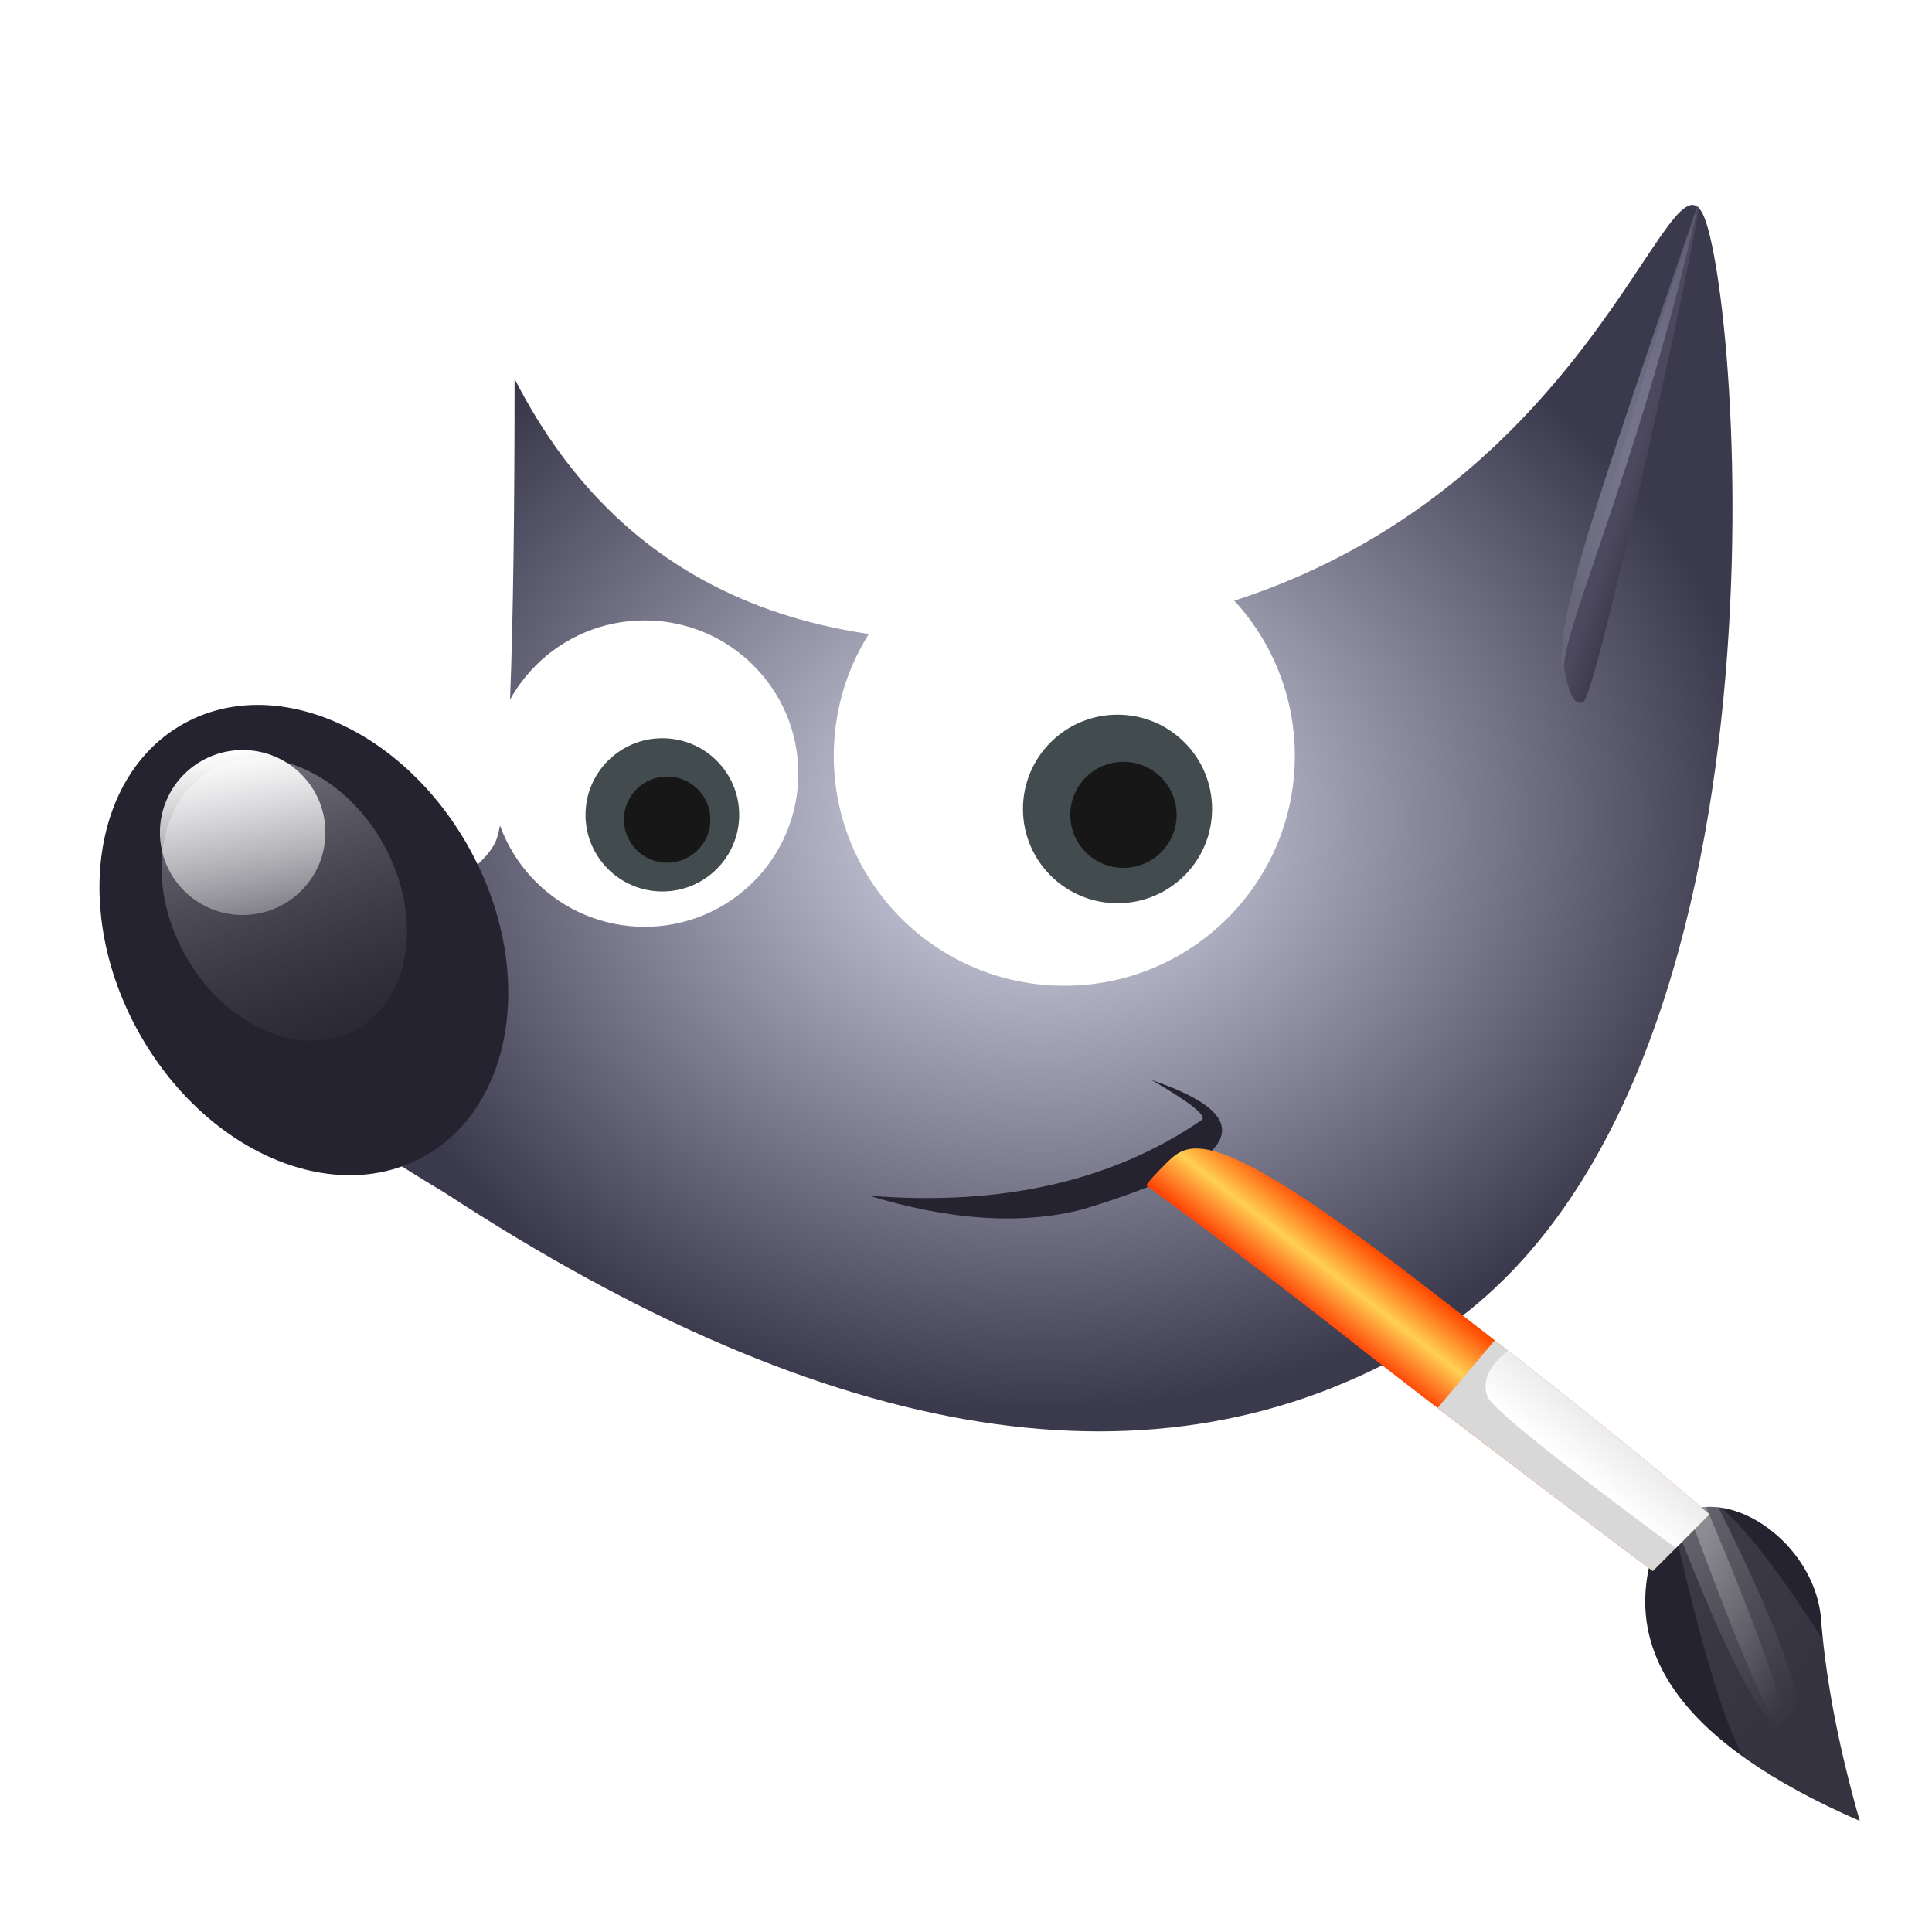 <svg width="96" height="96" version="1.1" viewBox="0 0 96 96" xmlns="http://www.w3.org/2000/svg" xmlns:xlink="http://www.w3.org/1999/xlink"><title>gimp</title><defs><radialGradient id="b" cx="46.116" cy="35.454" r="32.527" gradientTransform="scale(1.103 .907)" gradientUnits="userSpaceOnUse"><stop stop-color="#DEE0F2" offset="0"/><stop stop-color="#3B3A4C" offset="1"/></radialGradient><linearGradient id="c" x1="15.298" x2="13.563" y1="25.19" y2="40.137" gradientTransform="scale(.874 1.144)" gradientUnits="userSpaceOnUse"><stop stop-color="#757681" offset="0"/><stop stop-color="#41414A" stop-opacity="0" offset="1"/></linearGradient><linearGradient id="d" x1="11.291" x2="12.57" y1="28.813" y2="37.025" gradientTransform="scale(1.002 .998)" gradientUnits="userSpaceOnUse"><stop stop-color="#fff" offset="0"/><stop stop-color="#fff" stop-opacity=".318" offset="1"/></linearGradient><linearGradient id="e" x1="149.98" x2="152.93" y1="10.428" y2="13.869" gradientTransform="scale(.525 1.906)" gradientUnits="userSpaceOnUse"><stop stop-color="#4C495E" offset="0"/><stop stop-color="#252330" offset="1"/></linearGradient><linearGradient id="f" x1="156.21" x2="145.38" y1="1.709" y2="12.788" gradientTransform="scale(.539 1.857)" gradientUnits="userSpaceOnUse"><stop stop-color="#C1C2E1" stop-opacity=".105" offset="0"/><stop stop-color="#676779" offset="1"/></linearGradient><path id="g" d="M91.66 81.979c-8.843-3.85-12.184-8.536-10.024-14.061 2.098-3.655 7.95-.247 8.121 4.294.256 2.98.89 6.236 1.903 9.767z"/><linearGradient id="h" x1="106.89" x2="113.66" y1="53.248" y2="62.341" gradientTransform="scale(.779 1.284)" gradientUnits="userSpaceOnUse"><stop stop-color="#fff" stop-opacity=".104" offset="0"/><stop stop-color="#fff" stop-opacity=".069" offset="1"/></linearGradient><path id="i" d="M85.897 78.82c1.552 1.11 3.473 2.162 5.764 3.16-.926-3.226-1.535-6.221-1.829-8.987-2.08-3.266-3.763-5.458-5.049-6.576-.96-.143-1.885.075-2.592.773.094.18.205.373.333.58 1.325 5.787 2.45 9.47 3.373 11.05z"/><linearGradient id="j" x1="112.36" x2="117.74" y1="50.058" y2="57.764" gradientTransform="scale(.745 1.342)" gradientUnits="userSpaceOnUse"><stop stop-color="#fff" stop-opacity=".2" offset="0"/><stop stop-color="#fff" stop-opacity="0" offset="1"/></linearGradient><path id="k" d="M82.411 66.993c.635-.51 1.415-.685 2.226-.595 3.397 6.812 4.605 10.492 3.624 11.041-1.02.571-2.97-2.911-5.85-10.446z"/><linearGradient id="l" x1="130.09" x2="134.62" y1="43.481" y2="49.968" gradientTransform="scale(.648 1.544)" gradientUnits="userSpaceOnUse"><stop stop-color="#fff" stop-opacity=".275" offset="0"/><stop stop-color="#fff" stop-opacity="0" offset="1"/></linearGradient><path id="m" d="M83.386 66.489c.207-.059.421-.094.64-.108 2.742 6.512 3.985 10.079 3.73 10.7-.267.65-1.763-2.716-4.488-10.098l.118-.494z"/><linearGradient id="n" x1="191.64" x2="179.48" y1="19.843" y2="19.843" gradientTransform="matrix(.233 -.298 2.081 1.626 -18.324 85.348)" gradientUnits="userSpaceOnUse"><stop stop-color="#FF4900" offset="0"/><stop stop-color="#FFD052" offset=".492"/><stop stop-color="#FF3800" offset="1"/></linearGradient><linearGradient id="o" x1="73.837" x2="70.183" y1="62.415" y2="66.352" gradientTransform="matrix(1.065 0 0 .939 .75 7.5)" gradientUnits="userSpaceOnUse"><stop stop-color="#fff" stop-opacity="0" offset="0"/><stop stop-color="#fff" offset="1"/></linearGradient><filter id="a" color-interpolation-filters="sRGB"><feFlood flood-color="#000" flood-opacity=".196" result="flood"/><feComposite in="flood" in2="SourceGraphic" operator="in" result="composite1"/><feGaussianBlur in="composite1" result="blur" stdDeviation="1"/><feOffset dx="0" dy="1" result="offset"/><feComposite in="SourceGraphic" in2="offset" result="composite2"/></filter></defs><g fill-rule="evenodd" filter="url(#a)"><g transform="translate(.75 7.5)"><path d="M24.819 10.322c5.483 10.736 15.665 14.836 30.547 12.298C77.689 18.813 82.005-1.546 83.857 2.123c1.851 3.67 5.287 44.8-14.099 56.22-12.924 7.613-29.078 5.075-48.464-7.613-7.245-4.295-10.574-7.71-9.987-10.248 7.833-3.123 12.043-5.564 12.63-7.32.588-1.757.882-9.37.882-22.84z" fill="url(#b)"/><path d="M42.443 50.915c6.603.527 12.116-.731 16.538-3.776.213-.222-.624-.88-2.51-1.973 5.634 1.905 4.473 4.053-3.483 6.444-3.014.758-6.529.527-10.544-.695z" fill="#252330"/><ellipse transform="rotate(-29 14.348 38.211)" cx="14.348" cy="38.211" rx="9.399" ry="12.298" fill="#252330"/><ellipse transform="rotate(-29 13.374 36.198)" cx="13.374" cy="36.198" rx="5.644" ry="7.385" fill="url(#c)"/><ellipse cx="52.135" cy="29.061" rx="11.455" ry="11.42" fill="#fff"/><ellipse cx="54.779" cy="31.697" rx="4.699" ry="4.685" fill="#424b4e"/><ellipse cx="55.072" cy="31.99" rx="2.643" ry="2.635" fill="#171717"/><ellipse cx="31.281" cy="29.94" rx="7.637" ry="7.613" fill="#fff"/><ellipse cx="32.162" cy="31.99" rx="3.818" ry="3.807" fill="#424b4e"/><ellipse cx="32.401" cy="32.227" rx="2.148" ry="2.141" fill="#171717"/><ellipse cx="11.308" cy="32.868" rx="4.112" ry="4.099" fill="url(#d)"/><path d="M76.854 23.932c4.134-13.927 6.385-21.302 6.753-22.124.553-1.233-4.98 24.163-5.681 24.572-.467.272-.824-.543-1.072-2.448z" fill="url(#e)"/><path d="M77.011 25.263c-.675-1.544 3.61-9.976 6.7-23.905.114-.516.283-.851.43-1.285-5.268 15.627-8.068 23.045-7.13 25.19z" fill="url(#f)" fill-rule="nonzero"/></g><use transform="translate(.75 7.5)" width="100%" height="100%" fill="#252330" xlink:href="#g"/><use transform="translate(.75 7.5)" width="100%" height="100%" fill="url(#h)" xlink:href="#i"/><use transform="translate(.75 7.5)" width="100%" height="100%" fill="url(#j)" xlink:href="#k"/><use transform="translate(.75 7.5)" width="100%" height="100%" fill="url(#l)" xlink:href="#m"/><path d="M57 57.938c-.125 0 .188-.375.938-1.125 1.124-1.125 2.261-2.063 12.495 5.813 6.823 5.25 11.657 9.125 14.504 11.625l-2.812 2.812c-6.725-5.052-11.725-8.864-15-11.438A390.282 390.282 0 0 0 57 57.937z" fill="url(#n)"/><path d="M74.275 65.599c4.83 3.765 8.384 6.65 10.663 8.651l-2.813 2.813a1388.992 1388.992 0 0 1-10.692-8.1l2.842-3.364z" fill="#d8d8d8"/><path d="M74.932 66.112c4.496 3.515 7.831 6.228 10.006 8.138l-1.668 1.668c-6.065-4.474-9.19-6.992-9.373-7.554-.298-.91.292-1.661 1.035-2.252z" fill="url(#o)"/></g></svg>